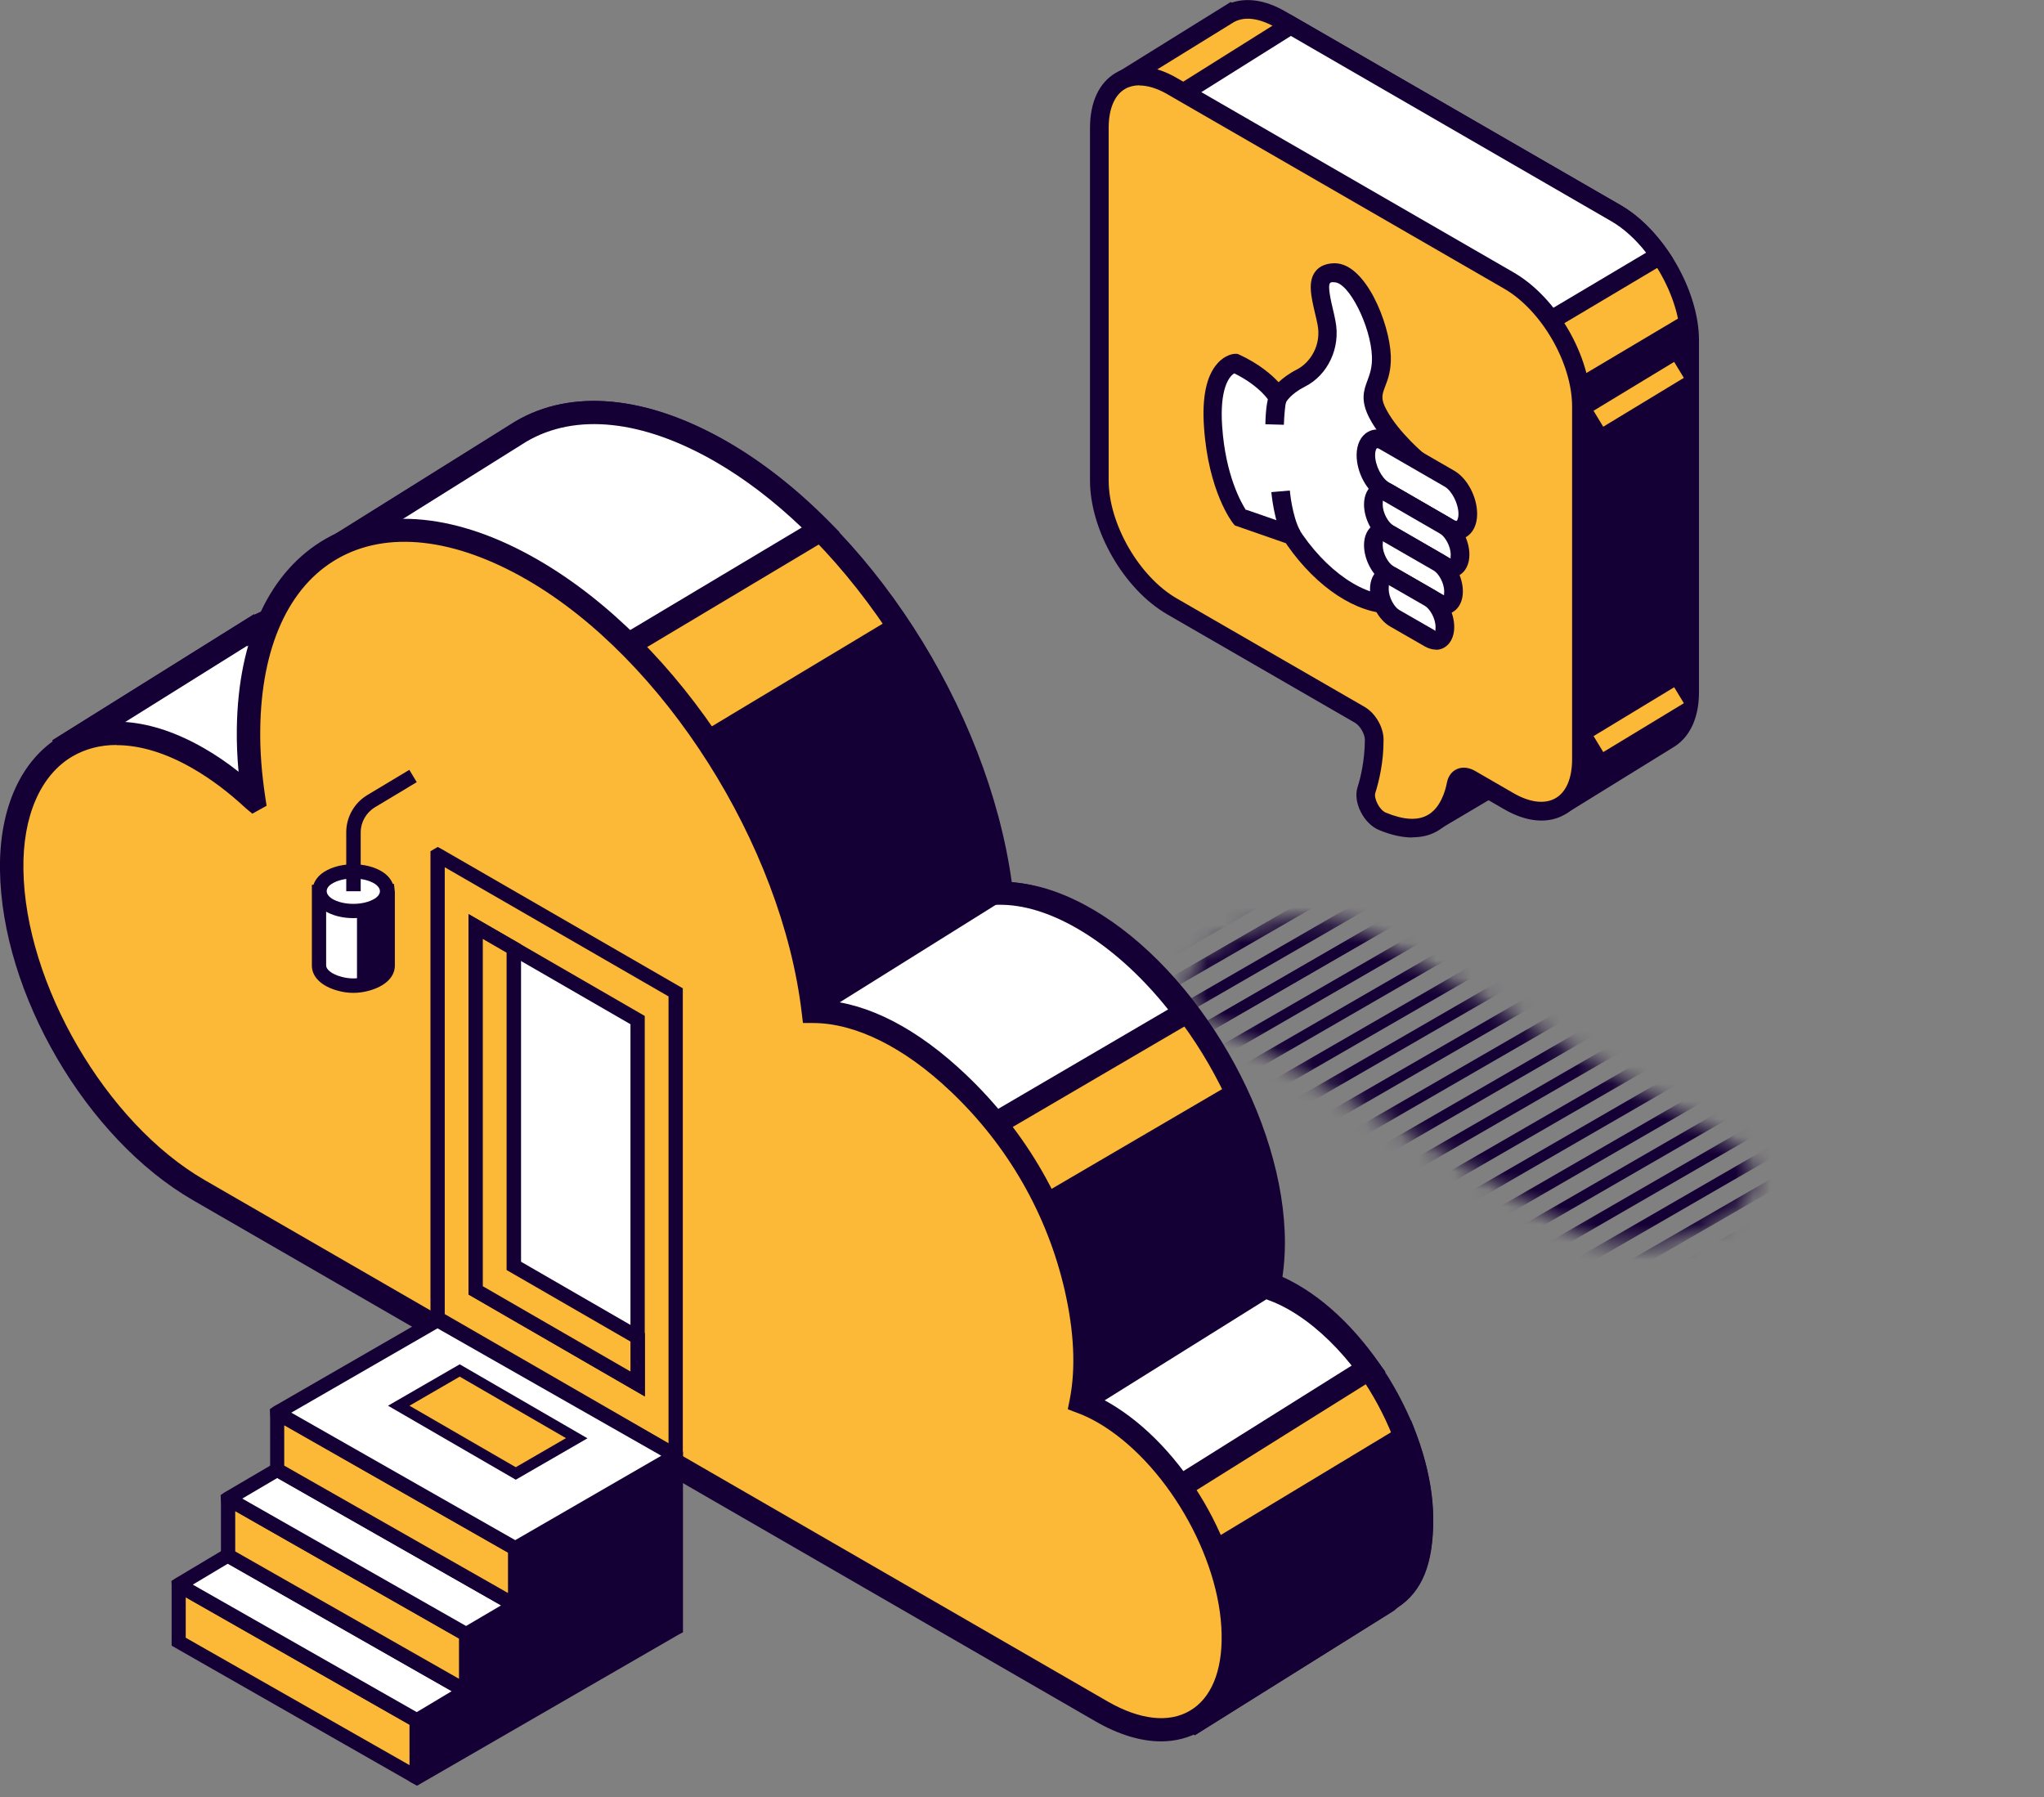 <svg width="116" height="102" viewBox="0 0 116 102" fill="none" xmlns="http://www.w3.org/2000/svg">
<rect x="0" y="0" width="116" height="102" fill="#808080" stroke="none"/>
<g id="openness" clip-path="url(#clip0_1309_11194)">
<g id="Clip path group">
<mask id="mask0_1309_11194" style="mask-type:luminance" maskUnits="userSpaceOnUse" x="67" y="52" width="33" height="19">
<g id="clippath">
<path id="Vector" d="M68.889 57.941L89.439 69.811C91.509 71.011 95.139 70.861 97.529 69.471C99.929 68.091 100.189 65.991 98.109 64.801L77.559 52.931C75.489 51.731 71.859 51.881 69.469 53.271C67.069 54.651 66.809 56.751 68.889 57.941Z" fill="white"/>
</g>
</mask>
<g mask="url(#mask0_1309_11194)">
<g id="Group">
<path id="Vector_2" d="M89.746 45.665L53.424 66.652L53.729 67.18L90.052 46.193L89.746 45.665Z" fill="#150035"/>
<path id="Vector_3" d="M91.42 46.554L55.094 67.535L55.399 68.063L91.725 47.082L91.42 46.554Z" fill="#150035"/>
<path id="Vector_4" d="M92.928 47.503L56.602 68.484L56.907 69.013L93.233 48.031L92.928 47.503Z" fill="#150035"/>
<path id="Vector_5" d="M94.623 48.377L58.293 69.352L58.598 69.88L94.928 48.905L94.623 48.377Z" fill="#150035"/>
<path id="Vector_6" d="M96.017 49.361L59.688 70.336L59.992 70.864L96.322 49.889L96.017 49.361Z" fill="#150035"/>
<path id="Vector_7" d="M97.683 50.236L61.353 71.211L61.658 71.739L97.988 50.764L97.683 50.236Z" fill="#150035"/>
<path id="Vector_8" d="M99.197 51.185L62.867 72.16L63.172 72.688L99.502 51.713L99.197 51.185Z" fill="#150035"/>
<path id="Vector_9" d="M100.881 52.034L64.555 73.016L64.86 73.544L101.186 52.562L100.881 52.034Z" fill="#150035"/>
<path id="Vector_10" d="M102.393 52.991L66.066 73.973L66.371 74.501L102.698 53.52L102.393 52.991Z" fill="#150035"/>
<path id="Vector_11" d="M104.086 53.88L67.756 74.856L68.061 75.384L104.391 54.409L104.086 53.88Z" fill="#150035"/>
<path id="Vector_12" d="M105.599 54.826L69.269 75.801L69.575 76.329L105.904 55.354L105.599 54.826Z" fill="#150035"/>
<path id="Vector_13" d="M107.283 55.685L70.953 76.66L71.258 77.188L107.588 56.213L107.283 55.685Z" fill="#150035"/>
<path id="Vector_14" d="M108.685 56.666L72.356 77.641L72.66 78.169L108.99 57.194L108.685 56.666Z" fill="#150035"/>
<path id="Vector_15" d="M110.344 57.534L74.018 78.516L74.323 79.044L110.649 58.062L110.344 57.534Z" fill="#150035"/>
<path id="Vector_16" d="M111.855 58.483L75.529 79.465L75.834 79.993L112.16 59.012L111.855 58.483Z" fill="#150035"/>
<path id="Vector_17" d="M113.552 59.369L77.223 80.344L77.528 80.872L113.857 59.897L113.552 59.369Z" fill="#150035"/>
<path id="Vector_18" d="M115.052 60.314L78.723 81.289L79.028 81.817L115.357 60.842L115.052 60.314Z" fill="#150035"/>
<path id="Vector_19" d="M83.297 42.095L46.967 63.07L47.272 63.599L83.602 42.624L83.297 42.095Z" fill="#150035"/>
<path id="Vector_20" d="M84.959 42.968L48.633 63.949L48.938 64.477L85.264 43.496L84.959 42.968Z" fill="#150035"/>
<path id="Vector_21" d="M86.467 43.905L50.141 64.887L50.446 65.415L86.772 44.434L86.467 43.905Z" fill="#150035"/>
<path id="Vector_22" d="M88.156 44.791L51.826 65.766L52.131 66.294L88.461 45.319L88.156 44.791Z" fill="#150035"/>
<path id="Vector_23" d="M89.664 45.732L53.334 66.707L53.639 67.235L89.969 46.26L89.664 45.732Z" fill="#150035"/>
</g>
</g>
</g>
<path id="Vector_24" d="M91.73 12.109L72.64 1.089C71.55 0.459 70.56 0.379 69.83 0.749L63.6 4.589C63.57 4.609 63.56 4.639 63.57 4.669C63.85 5.249 66.44 10.669 66.67 11.669C66.77 12.089 67.58 16.229 68.52 21.059C68.52 21.059 68.52 21.059 68.52 21.069V23.489C68.52 24.849 69.01 26.349 69.8 27.669C69.8 27.669 69.8 27.679 69.8 27.689C70.78 32.719 71.61 37.019 71.63 37.129L80.4 40.079H81.02C81.02 40.079 81.06 40.019 81.05 39.989L80.57 38.629C80.57 38.629 80.57 38.629 80.57 38.619C80.44 37.969 80.35 37.239 80.31 36.509L88.55 45.669C88.55 45.669 88.61 45.699 88.64 45.679L94.66 41.959C94.66 41.959 94.72 41.919 94.75 41.899C95.46 41.449 95.9 40.549 95.9 39.269V19.289C95.9 16.649 94.03 13.399 91.74 12.079L91.73 12.109Z" fill="#FBB937"/>
<path id="Vector_25" d="M88.6 46.241C88.43 46.241 88.27 46.171 88.15 46.041L81.02 38.111C81.04 38.251 81.07 38.401 81.1 38.541L81.56 39.841C81.65 40.111 81.54 40.411 81.3 40.551L81.18 40.621L80.33 40.641L71.22 37.571L71.14 37.321L70.92 36.221L69.31 27.891C68.46 26.441 68 24.891 68 23.511V21.131C66.9 15.471 66.25 12.161 66.16 11.811C66 11.141 64.51 7.871 63.1 4.921C62.97 4.641 63.07 4.321 63.33 4.161L69.85 0.111L69.9 0.151C70.78 -0.149 71.83 0.011 72.91 0.631L91.99 11.651C94.43 13.061 96.42 16.501 96.42 19.311V39.291C96.42 40.711 95.92 41.801 95.03 42.371C94.97 42.411 94.94 42.431 94.9 42.451L88.91 46.151C88.81 46.211 88.7 46.241 88.59 46.241H88.6ZM79.7 35.051L88.68 45.041L94.37 41.521L94.74 41.911L94.46 41.461C95.04 41.091 95.36 40.321 95.36 39.281V19.301C95.36 16.861 93.58 13.771 91.46 12.551L72.38 1.551C71.49 1.041 70.67 0.921 70.07 1.231L70.03 1.251L64.23 4.831C65.05 6.561 66.97 10.641 67.19 11.561C67.3 12.031 68.26 16.941 69.04 20.971V21.071L69.05 23.501C69.05 24.701 69.49 26.131 70.26 27.411L70.33 27.591L72.1 36.751L80.33 39.521L80.06 38.741C79.92 38.011 79.82 37.261 79.79 36.561L79.71 35.061L79.7 35.051Z" fill="#150035"/>
<path id="Vector_26" d="M91.71 12.11L73.24 1.43L64.24 7.08L83.97 17.54L87.99 18.18L94.18 14.5C93.49 13.5 92.63 12.64 91.7 12.11H91.71Z" fill="white"/>
<path id="Vector_27" d="M88.109 18.73L83.73 18.01L63.19 7.12L73.23 0.82L91.98 11.65C92.939 12.21 93.859 13.09 94.629 14.2L94.95 14.67L88.109 18.74V18.73ZM84.15 17.03L87.9 17.62L93.419 14.34C92.82 13.57 92.139 12.96 91.45 12.56L73.26 2.04L65.309 7.03L84.159 17.02L84.15 17.03Z" fill="#150035"/>
<path id="Vector_28" d="M89.55 21.461C89.55 21.461 81.82 23.281 81.32 23.471C80.91 23.631 73.34 29.731 70.75 32.591C71.27 35.281 78.89 39.951 78.89 39.961L81.8 47.001L88.35 43.121L88.54 45.691C88.54 45.691 88.59 45.691 88.62 45.701L94.64 41.981C94.64 41.981 94.7 41.941 94.73 41.921C95.44 41.471 95.88 40.571 95.88 39.291V19.311C95.88 18.821 95.82 18.311 95.7 17.801L89.54 21.461H89.55Z" fill="#150035"/>
<path id="Vector_29" d="M95.01 20.539L90.436 23.312L90.985 24.219L95.56 21.445L95.01 20.539Z" fill="#FBB937"/>
<path id="Vector_30" d="M95.012 39.004L90.438 41.777L90.987 42.684L95.562 39.91L95.012 39.004Z" fill="#FBB937"/>
<path id="Vector_31" d="M66.509 4.878L85.629 15.918C87.909 17.238 89.759 20.438 89.759 23.068V43.088C89.759 45.718 87.909 46.788 85.629 45.468L83.449 44.208C83.059 43.978 82.719 44.108 82.639 44.508C82.399 45.708 81.549 47.888 78.449 46.618C77.849 46.368 77.369 45.428 77.539 44.858C77.759 44.168 77.979 43.178 77.979 42.008C77.979 41.488 77.609 40.838 77.149 40.578L66.499 34.428C64.219 33.108 62.369 29.908 62.369 27.278V7.258C62.369 4.628 64.219 3.558 66.499 4.878H66.509Z" fill="#FBB937"/>
<path id="Vector_32" d="M80.149 47.531C79.579 47.531 78.939 47.391 78.249 47.101C77.389 46.741 76.779 45.531 77.039 44.691C77.229 44.091 77.449 43.141 77.459 41.991C77.459 41.661 77.189 41.191 76.899 41.021L66.249 34.871C63.789 33.451 61.859 30.111 61.859 27.261V7.261C61.859 5.791 62.379 4.681 63.329 4.131C64.279 3.581 65.499 3.681 66.779 4.421L85.899 15.461C88.359 16.881 90.289 20.221 90.289 23.071V43.091C90.289 44.561 89.769 45.671 88.819 46.221C87.869 46.771 86.649 46.671 85.369 45.931L83.189 44.671C83.189 44.671 83.169 44.661 83.159 44.651C82.969 45.541 82.539 46.651 81.509 47.201C81.109 47.421 80.649 47.521 80.149 47.521V47.531ZM64.669 4.841C64.369 4.841 64.089 4.911 63.859 5.041C63.249 5.391 62.919 6.181 62.919 7.251V27.271C62.919 29.731 64.649 32.731 66.779 33.961L77.429 40.111C78.059 40.471 78.529 41.281 78.519 42.001C78.519 43.281 78.259 44.341 78.049 45.011C77.959 45.301 78.279 45.971 78.649 46.121C79.639 46.531 80.429 46.581 80.999 46.271C81.729 45.881 82.019 44.931 82.119 44.401C82.189 44.051 82.389 43.781 82.679 43.651C82.989 43.511 83.359 43.551 83.709 43.751L85.889 45.011C86.819 45.551 87.669 45.651 88.279 45.301C88.889 44.951 89.219 44.161 89.219 43.091V23.071C89.219 20.611 87.489 17.611 85.359 16.381L66.239 5.341C65.669 5.011 65.129 4.851 64.659 4.851L64.669 4.841Z" fill="#150035"/>
<path id="Vector_33" d="M70.12 20.611C70.12 20.611 68.61 20.701 68.86 24.221C69.11 27.741 70.4 29.381 70.4 29.381L73.33 30.391C73.33 30.391 73.39 30.481 73.5 30.641C75.34 33.291 77.88 34.711 79.73 34.191L80.85 33.881L80.63 26.291C80.63 26.291 79 24.961 78.23 23.521C77.46 22.081 78.48 21.921 78.41 20.211C78.35 18.501 77.09 15.501 75.76 15.481C74.43 15.461 75.02 16.941 75.3 18.311C75.58 19.681 74.87 20.941 73.85 21.461C72.83 21.981 72.56 22.561 72.56 22.561C72.56 22.561 71.97 21.481 70.13 20.631L70.12 20.611Z" fill="white"/>
<path id="Vector_34" d="M78.92 34.821C76.99 34.821 74.74 33.361 73.05 30.941C73.02 30.901 73 30.861 72.98 30.831L70.08 29.821L69.98 29.701C69.92 29.631 68.58 27.891 68.33 24.251C68.21 22.561 68.46 21.341 69.08 20.641C69.52 20.131 70 20.081 70.09 20.081H70.22L70.34 20.131C71.46 20.651 72.16 21.261 72.56 21.691C72.8 21.471 73.13 21.211 73.6 20.971C74.36 20.581 75.01 19.581 74.77 18.401C74.73 18.201 74.68 17.991 74.63 17.781C74.41 16.841 74.2 15.951 74.67 15.381C74.91 15.081 75.3 14.941 75.76 14.941C77.51 14.961 78.86 18.351 78.93 20.181C78.96 21.011 78.77 21.521 78.61 21.931C78.43 22.411 78.35 22.631 78.68 23.251C79.39 24.581 80.93 25.851 80.95 25.861L81.14 26.011L81.37 34.261L79.85 34.681C79.55 34.761 79.24 34.801 78.91 34.801L78.92 34.821ZM70.73 28.931L73.67 29.951L73.77 30.111C73.77 30.111 73.83 30.201 73.92 30.341C75.61 32.771 77.93 34.141 79.57 33.681L80.29 33.481L80.09 26.541C79.62 26.131 78.4 25.001 77.74 23.771C77.18 22.731 77.4 22.141 77.61 21.581C77.74 21.221 77.88 20.851 77.86 20.241C77.8 18.521 76.55 16.031 75.73 16.021C75.54 15.991 75.49 16.051 75.48 16.071C75.34 16.241 75.53 17.071 75.65 17.571C75.7 17.781 75.75 18.001 75.79 18.221C76.09 19.721 75.37 21.281 74.06 21.941C73.25 22.351 73 22.801 73 22.801L72.54 23.671L72.06 22.811C72.06 22.811 71.55 21.931 70.05 21.191C69.74 21.361 69.21 22.101 69.36 24.201C69.55 26.981 70.44 28.531 70.71 28.951L70.73 28.931Z" fill="#150035"/>
<path id="Vector_35" d="M72.86 30.64C72.29 29.58 72.16 27.99 72.15 27.93L73.2 27.84C73.2 27.84 73.32 29.27 73.79 30.14L72.86 30.64Z" fill="#150035"/>
<path id="Vector_36" d="M72.871 24.108L71.811 24.078C71.831 23.118 71.941 22.498 72.121 22.238L72.981 22.848C72.941 22.948 72.88 23.558 72.861 24.108H72.871Z" fill="#150035"/>
<path id="Vector_37" d="M82.25 29.959L78.56 27.828C77.98 27.498 77.51 26.599 77.51 25.828C77.51 25.058 77.98 24.698 78.56 25.038L82.25 27.169C82.83 27.498 83.3 28.398 83.3 29.169C83.3 29.939 82.83 30.299 82.25 29.959Z" fill="white"/>
<path id="Vector_38" d="M82.67 30.619C82.45 30.619 82.21 30.549 81.99 30.419L78.3 28.289C77.55 27.859 76.99 26.799 76.99 25.829C76.99 25.229 77.22 24.749 77.62 24.519C77.97 24.309 78.42 24.329 78.83 24.579L82.52 26.709C83.27 27.139 83.83 28.199 83.83 29.169C83.83 29.769 83.6 30.249 83.2 30.479C83.04 30.569 82.86 30.619 82.67 30.619ZM78.14 25.439C78.12 25.449 78.04 25.559 78.04 25.829C78.04 26.409 78.41 27.139 78.82 27.379L82.51 29.509C82.6 29.559 82.66 29.569 82.67 29.559C82.69 29.549 82.77 29.439 82.77 29.169C82.77 28.589 82.4 27.859 81.99 27.619L78.3 25.489C78.22 25.439 78.17 25.439 78.15 25.439H78.14Z" fill="#150035"/>
<path id="Vector_39" d="M82.009 32.132L78.809 30.282C78.329 30.002 77.949 29.262 77.949 28.632C77.949 27.992 78.339 27.702 78.809 27.982L82.009 29.832C82.489 30.112 82.869 30.852 82.869 31.482C82.869 32.122 82.479 32.412 82.009 32.132Z" fill="white"/>
<path id="Vector_40" d="M82.35 32.76C82.15 32.76 81.94 32.7 81.74 32.59L78.54 30.74C77.9 30.37 77.41 29.46 77.41 28.63C77.41 28.1 77.62 27.68 77.97 27.47C78.29 27.28 78.69 27.3 79.06 27.52L82.26 29.37C82.9 29.74 83.39 30.65 83.39 31.48C83.39 32.01 83.18 32.43 82.83 32.64C82.68 32.73 82.52 32.77 82.34 32.77L82.35 32.76ZM82.27 31.67C82.27 31.67 82.32 31.69 82.33 31.7C82.31 31.68 82.33 31.6 82.33 31.48C82.33 31 82.01 30.45 81.73 30.29L78.53 28.44C78.53 28.44 78.48 28.42 78.47 28.41C78.49 28.43 78.47 28.51 78.47 28.63C78.47 29.11 78.79 29.66 79.07 29.82L82.27 31.67Z" fill="#150035"/>
<path id="Vector_41" d="M81.639 34.22L78.809 32.59C78.329 32.31 77.949 31.57 77.949 30.94C77.949 30.3 78.339 30.01 78.809 30.29L81.639 31.92C82.119 32.2 82.499 32.94 82.499 33.57C82.499 34.21 82.109 34.5 81.639 34.22Z" fill="white"/>
<path id="Vector_42" d="M81.98 34.848C81.78 34.848 81.57 34.788 81.37 34.678L78.54 33.048C77.9 32.678 77.41 31.768 77.41 30.938C77.41 30.408 77.62 29.988 77.97 29.778C78.29 29.588 78.69 29.608 79.06 29.828L81.89 31.458C82.53 31.828 83.02 32.738 83.02 33.568C83.02 34.098 82.81 34.518 82.46 34.728C82.31 34.818 82.15 34.858 81.97 34.858L81.98 34.848ZM81.9 33.758C81.9 33.758 81.95 33.778 81.96 33.788C81.94 33.768 81.96 33.688 81.96 33.568C81.96 33.078 81.64 32.538 81.36 32.378L78.53 30.748C78.53 30.748 78.48 30.728 78.47 30.718C78.49 30.738 78.47 30.818 78.47 30.938C78.47 31.418 78.79 31.968 79.07 32.128L81.9 33.758Z" fill="#150035"/>
<path id="Vector_43" d="M81.139 36.24L79.139 35.09C78.659 34.81 78.279 34.07 78.279 33.44C78.279 32.8 78.669 32.51 79.139 32.79L81.139 33.94C81.619 34.22 81.999 34.96 81.999 35.59C81.999 36.23 81.609 36.52 81.139 36.24Z" fill="white"/>
<path id="Vector_44" d="M81.49 36.868C81.29 36.868 81.08 36.808 80.88 36.698L78.88 35.548C78.24 35.178 77.75 34.268 77.75 33.438C77.75 32.908 77.96 32.488 78.31 32.278C78.63 32.088 79.03 32.108 79.4 32.328L81.4 33.478C82.04 33.848 82.53 34.758 82.53 35.588C82.53 36.118 82.32 36.538 81.97 36.748C81.82 36.838 81.66 36.878 81.48 36.878L81.49 36.868ZM81.41 35.778C81.41 35.778 81.46 35.798 81.47 35.808C81.45 35.788 81.47 35.708 81.47 35.588C81.47 35.098 81.15 34.558 80.87 34.388L78.87 33.238C78.87 33.238 78.82 33.218 78.81 33.208C78.83 33.228 78.81 33.308 78.81 33.428C78.81 33.908 79.13 34.458 79.41 34.618L81.41 35.768V35.778Z" fill="#150035"/>
<path id="Vector_45" d="M80.689 86.239C80.689 81.539 77.389 75.829 73.319 73.479C72.889 73.229 72.459 73.039 72.049 72.879C72.189 72.159 72.269 71.379 72.269 70.529C72.269 63.759 67.519 55.539 61.659 52.159C59.929 51.159 58.299 50.709 56.849 50.719C55.699 41.079 49.019 30.309 40.929 25.639C36.459 23.059 32.499 22.779 29.579 24.489L19.049 31.069L22.289 36.539C22.189 36.479 22.089 36.399 21.989 36.339C18.929 34.569 16.179 34.489 14.239 35.769L3.859 42.239L7.969 49.999L13.489 50.999C15.419 55.109 18.499 58.829 21.989 60.839L67.559 87.149L61.969 90.619L67.949 97.609L78.709 90.889L78.959 90.689C80.189 89.879 80.699 88.479 80.699 86.229L80.689 86.239Z" fill="#FBB937"/>
<path id="Vector_46" d="M67.801 98.479L60.961 90.469L66.261 87.179L21.641 61.419C18.241 59.459 15.111 55.889 13.021 51.599L7.511 50.609L2.961 42.019L14.401 34.869L14.421 34.899C16.141 34.029 18.291 34.049 20.551 34.929L18.141 30.859L29.261 23.909C32.441 22.039 36.711 22.449 41.251 25.069C49.311 29.729 56.051 40.169 57.421 50.079C58.881 50.169 60.411 50.679 61.981 51.589C68.011 55.069 72.921 63.569 72.921 70.529C72.921 71.209 72.871 71.859 72.781 72.469C73.081 72.599 73.361 72.749 73.641 72.909C77.891 75.359 81.341 81.339 81.341 86.239C81.341 88.779 80.711 90.329 79.301 91.249L79.101 91.419L67.801 98.489V98.479ZM62.951 90.779L68.061 96.759L78.531 90.179C79.591 89.479 80.021 88.309 80.021 86.229C80.021 81.749 76.861 76.279 72.981 74.029C72.611 73.819 72.231 73.639 71.811 73.479L71.291 73.279L71.401 72.729C71.541 72.049 71.601 71.299 71.601 70.509C71.601 63.959 66.991 55.979 61.321 52.709C59.771 51.809 58.291 51.359 56.921 51.359C56.901 51.359 56.261 51.359 56.261 51.359L56.191 50.769C55.061 41.239 48.351 30.659 40.591 26.179C36.481 23.809 32.681 23.399 29.901 25.029L19.921 31.259L24.171 38.449C24.171 38.449 21.671 36.899 21.631 36.879C18.891 35.299 16.391 35.089 14.571 36.289L14.021 36.649L14.001 36.629L4.691 42.449L8.371 49.389L13.911 50.389L14.051 50.699C15.991 54.829 19.071 58.399 22.281 60.249L68.801 87.109L62.931 90.759L62.951 90.779Z" fill="#150035"/>
<path id="Vector_47" d="M73.5 73.772C73.07 73.522 72.64 73.332 72.23 73.172C72.25 73.052 71.79 73.012 71.79 73.012L61.08 79.702L57.33 81.452L65.12 85.952L66.98 84.382L77.68 77.682C76.49 76.052 75.06 74.672 73.51 73.782L73.5 73.772Z" fill="white"/>
<path id="Vector_48" d="M65.19 86.752L55.91 81.392L60.81 79.112L71.63 72.352H71.84C72.29 72.402 72.52 72.522 72.66 72.632C73.07 72.802 73.46 72.982 73.84 73.202C75.41 74.112 76.93 75.522 78.21 77.292L78.63 77.862L67.33 84.932L65.19 86.752ZM58.75 81.512L65.04 85.142L66.55 83.872L76.71 77.502C75.63 76.152 74.42 75.062 73.17 74.342C72.8 74.132 72.42 73.942 72 73.792L71.87 73.742L61.43 80.262L58.75 81.512Z" fill="#150035"/>
<path id="Vector_49" d="M61.46 52.12C59.73 51.12 58.1 50.67 56.65 50.68C56.64 50.6 56.24 50.59 56.24 50.59L33.82 64.36L45.46 71.24L49.18 68.05L67.26 57.47C65.59 55.25 63.6 53.36 61.46 52.12Z" fill="white"/>
<path id="Vector_50" d="M45.541 72.05L32.551 64.37L56.061 49.93H56.251C56.481 49.93 56.671 49.97 56.821 50.03C58.391 50.05 60.061 50.56 61.781 51.55C63.921 52.79 66.001 54.7 67.781 57.08L68.221 57.67L49.561 68.59L45.531 72.05H45.541ZM35.101 64.35L45.401 70.44L48.861 67.49L66.291 57.29C64.721 55.32 62.951 53.75 61.141 52.7C59.561 51.79 58.061 51.33 56.671 51.35H56.281L35.111 64.35H35.101Z" fill="#150035"/>
<path id="Vector_51" d="M7.58 49.299C10.81 49.969 15.64 50.959 15.64 50.959L20.41 45.699L46.56 30.069C44.8 28.289 42.9 26.779 40.91 25.629C36.44 23.049 32.46 22.779 29.54 24.489L19.03 31.069L22.27 36.539C22.17 36.479 22.07 36.399 21.97 36.339C18.91 34.569 16.16 34.489 14.22 35.769L3.84 42.239L7.58 49.289V49.299Z" fill="white"/>
<path id="Vector_52" d="M15.88 51.68L7.15 49.88L2.98 42.01L14.421 34.86L14.441 34.89C16.16 34.02 18.311 34.04 20.57 34.92L18.16 30.85L29.261 23.91C32.461 22.04 36.73 22.45 41.27 25.06C43.261 26.21 45.2 27.73 47.05 29.6L47.641 30.2L20.851 46.21L15.89 51.68H15.88ZM8.02 48.72L15.411 50.24L20.081 45.13L45.501 29.94C43.91 28.42 42.27 27.17 40.59 26.2C36.48 23.83 32.681 23.42 29.881 25.06L19.93 31.29L24.18 38.48C24.18 38.48 21.68 36.93 21.64 36.91C18.901 35.33 16.401 35.12 14.581 36.32L14.03 36.68L14.011 36.66L4.7 42.48L8.01 48.72H8.02Z" fill="#150035"/>
<path id="Vector_53" d="M56.441 50.632C55.851 45.642 53.761 40.352 50.771 35.762L32.881 46.512L41.851 59.132L45.731 57.312L56.441 50.622V50.632Z" fill="#150035"/>
<path id="Vector_54" d="M41.63 59.961L31.93 46.311L50.97 34.871L51.32 35.401C54.45 40.211 56.5 45.591 57.09 50.551L57.14 50.961L46.08 57.871L41.64 59.961H41.63ZM33.83 46.711L42.07 58.311L45.45 56.731L55.73 50.301C55.13 45.831 53.3 41.031 50.56 36.661L33.83 46.711Z" fill="#150035"/>
<path id="Vector_55" d="M71.819 70.382C71.819 67.772 71.109 64.942 69.899 62.262L49.779 74.042L57.729 80.312L60.899 79.422L71.609 72.732C71.749 72.012 71.829 71.232 71.829 70.382H71.819Z" fill="#150035"/>
<path id="Vector_56" d="M57.579 81.02L48.609 73.95L70.199 61.32L70.499 61.99C71.789 64.87 72.479 67.77 72.479 70.38C72.479 71.25 72.399 72.08 72.249 72.85L72.189 73.13L61.069 80.04L57.579 81.02ZM50.939 74.11L57.869 79.57L60.629 78.8L71.009 72.32C71.109 71.71 71.159 71.06 71.159 70.38C71.159 68.16 70.619 65.69 69.589 63.2L50.939 74.11Z" fill="#150035"/>
<path id="Vector_57" d="M67.931 97.63L78.691 90.91L78.941 90.71C80.171 89.9 80.681 88.5 80.681 86.25C80.681 84.75 80.341 83.15 79.751 81.59L68.971 88.09L63.831 89.47L62.661 90.19L62.471 91.26L67.921 97.63H67.931Z" fill="#150035"/>
<path id="Vector_58" d="M67.799 98.482L61.779 91.442L62.069 89.782L63.659 88.822L68.709 87.462L80.079 80.602L80.359 81.342C80.989 83.022 81.329 84.712 81.329 86.232C81.329 88.772 80.699 90.322 79.289 91.242L79.089 91.412L67.789 98.482H67.799ZM63.189 91.062L68.069 96.772L78.539 90.192C79.599 89.492 80.029 88.322 80.029 86.242C80.029 85.102 79.819 83.842 79.409 82.562L69.159 88.712L64.109 90.072L63.279 90.592L63.199 91.062H63.189Z" fill="#150035"/>
<path id="Vector_59" d="M11.26 43.041C12.35 43.67 13.39 44.461 14.38 45.38H14.4C14.19 44.011 14.08 42.67 14.1 41.37C14.23 31.151 21.36 27.221 30.21 32.331C38.31 37.001 44.99 47.761 46.13 57.41C48.5 57.38 51.38 58.62 54.38 61.471C57.67 64.6 60.02 68.65 61.04 73.07C61.62 75.611 61.68 77.79 61.33 79.561C61.74 79.721 62.17 79.91 62.6 80.16C66.62 82.481 69.89 88.091 69.97 92.751C70.05 97.57 66.7 99.54 62.52 97.13L11.26 67.531C5.46 64.18 0.74 56.081 0.65 49.35C0.56 42.571 5.38 39.641 11.26 43.031V43.041Z" fill="#FBB937"/>
<path id="Vector_60" d="M65.889 98.83C64.749 98.83 63.489 98.45 62.2 97.71L10.94 68.11C4.899 64.62 0.089 56.39 -0.001 49.37C-0.051 45.86 1.209 43.1 3.429 41.79C5.659 40.48 8.559 40.72 11.589 42.47C12.249 42.85 12.899 43.29 13.54 43.8C13.46 42.96 13.43 42.15 13.44 41.37C13.509 36.22 15.309 32.39 18.5 30.57C21.73 28.73 26.009 29.16 30.529 31.77C38.599 36.43 45.33 46.87 46.709 56.77C49.289 56.94 52.09 58.39 54.83 61C58.26 64.26 60.63 68.39 61.669 72.93C62.2 75.24 62.33 77.33 62.059 79.16C62.359 79.29 62.639 79.44 62.919 79.6C67.15 82.04 70.529 87.82 70.62 92.75C70.659 95.33 69.79 97.27 68.169 98.23C67.49 98.63 66.71 98.83 65.879 98.83H65.889ZM6.609 42.28C5.689 42.28 4.849 42.5 4.109 42.93C2.299 43.99 1.279 46.33 1.329 49.35C1.419 55.84 6.029 63.75 11.61 66.97L62.87 96.57C64.68 97.61 66.329 97.8 67.529 97.09C68.73 96.39 69.37 94.85 69.329 92.77C69.26 88.33 66.1 82.93 62.289 80.73C61.919 80.52 61.539 80.33 61.12 80.18L60.599 79.98L60.709 79.43C61.059 77.66 60.959 75.57 60.419 73.21C59.429 68.92 57.2 65.02 53.95 61.94C51.289 59.41 48.529 58.07 46.16 58.06H45.569L45.499 57.48C44.37 47.94 37.66 37.38 29.899 32.9C25.79 30.53 21.98 30.1 19.169 31.7C16.39 33.28 14.829 36.72 14.77 41.38C14.749 42.59 14.85 43.9 15.059 45.27L15.13 45.73L14.319 46.18L13.96 45.88C12.97 44.96 11.96 44.2 10.95 43.62C9.419 42.73 7.939 42.29 6.619 42.29L6.609 42.28Z" fill="#150035"/>
<path id="Vector_61" d="M38.33 82.621L24.83 74.831V48.551C24.83 48.551 24.83 48.541 24.84 48.551L38.34 56.341V82.621C38.34 82.621 38.34 82.631 38.33 82.621Z" fill="#FBB937"/>
<path id="Vector_62" d="M38.31 83.09L38.12 82.96L24.43 75.06V74.82V48.31L24.84 48.07L25.05 48.18L38.75 56.09V56.33V82.86L38.3 83.1L38.31 83.09ZM25.24 74.58L37.94 81.91V56.55L25.24 49.22V74.58Z" fill="#150035"/>
<path id="Vector_63" d="M36.19 78.552L27 73.242V52.602L36.19 57.902V78.552Z" fill="white"/>
<path id="Vector_64" d="M36.59 79.249L26.59 73.469V51.879L36.59 57.659V79.249ZM27.4 72.999L35.78 77.839V58.129L27.4 53.289V72.999Z" fill="#150035"/>
<path id="Vector_65" d="M29.16 71.852V53.842L27 52.602V73.242L36.19 78.552V75.912L29.16 71.852Z" fill="#FBB937"/>
<path id="Vector_66" d="M36.59 79.249L26.59 73.469V51.879L29.57 53.599V71.609L36.6 75.669V79.249H36.59ZM27.4 72.999L35.78 77.839V76.139L28.75 72.079V54.069L27.4 53.289V72.999Z" fill="#150035"/>
<path id="Vector_67" d="M21.999 54.799V50.629C21.999 50.629 21.979 50.579 21.949 50.579H21.369C20.509 50.369 19.609 50.359 18.749 50.579H18.169C18.139 50.579 18.119 50.599 18.119 50.629V54.809C18.119 55.219 18.509 55.639 19.299 55.849C19.799 55.979 20.339 55.979 20.839 55.849C21.619 55.639 22.019 55.229 22.019 54.809L21.999 54.799Z" fill="white"/>
<path id="Vector_68" d="M20.049 56.349C19.759 56.349 19.459 56.309 19.179 56.229C18.249 55.979 17.699 55.449 17.699 54.799V50.219L18.159 50.169H18.699C19.589 49.959 20.529 49.959 21.419 50.169H22.359L22.409 50.629V54.799C22.409 55.449 21.859 55.979 20.929 56.229C20.639 56.309 20.349 56.349 20.059 56.349H20.049ZM18.509 50.979V54.799C18.509 54.999 18.779 55.279 19.389 55.439C19.819 55.559 20.279 55.559 20.719 55.439C21.329 55.279 21.599 54.999 21.599 54.799V50.979H21.279C20.489 50.769 19.649 50.769 18.849 50.959H18.749L18.519 50.969L18.509 50.979Z" fill="#150035"/>
<path id="Vector_69" d="M20.26 55.92C20.69 55.89 21.11 55.79 21.43 55.6C21.81 55.38 22 55.09 22 54.81V50.59H20.26V55.92Z" fill="#150035"/>
<path id="Vector_70" d="M21.49 49.821C20.72 49.331 19.39 49.331 18.62 49.821C17.97 50.231 17.97 50.931 18.62 51.341C19.39 51.831 20.72 51.831 21.49 51.341C22.14 50.931 22.14 50.231 21.49 49.821Z" fill="white"/>
<path id="Vector_71" d="M20.05 52.108C19.451 52.108 18.86 51.968 18.401 51.678C17.971 51.408 17.73 51.008 17.73 50.578C17.73 50.148 17.98 49.738 18.401 49.478C19.311 48.908 20.791 48.908 21.701 49.478C22.131 49.748 22.37 50.148 22.37 50.578C22.37 51.008 22.12 51.418 21.701 51.678C21.241 51.968 20.651 52.108 20.05 52.108ZM20.05 49.858C19.601 49.858 19.151 49.958 18.831 50.158C18.64 50.278 18.541 50.428 18.541 50.578C18.541 50.728 18.651 50.878 18.831 50.998C19.471 51.398 20.631 51.398 21.27 50.998C21.46 50.878 21.561 50.728 21.561 50.578C21.561 50.428 21.451 50.278 21.27 50.158C20.951 49.958 20.5 49.858 20.05 49.858Z" fill="#150035"/>
<path id="Vector_72" d="M20.46 50.581H19.65V47.231C19.65 46.371 20.11 45.561 20.85 45.121L23.23 43.691L23.65 44.391L21.27 45.821C20.78 46.121 20.47 46.661 20.47 47.241V50.591L20.46 50.581Z" fill="#150035"/>
<path id="Vector_73" d="M23.67 100.869L38.35 92.399V82.649C38.35 82.649 38.35 82.639 38.34 82.649L29.26 87.889V91.109L26.47 92.749V95.969L23.68 97.629V100.839C23.68 100.839 23.68 100.849 23.69 100.839L23.67 100.869Z" fill="#150035"/>
<path id="Vector_74" d="M23.68 101.34L23.25 101.11V100.86V97.43L23.44 97.3L26.05 95.74V92.53L26.24 92.4L28.85 90.87V87.63L29.08 87.51L38.35 82.16L38.76 82.4V82.64V92.64L38.53 92.76L23.68 101.34ZM24.06 97.88V100.17L37.94 92.16V83.33L29.65 88.12V91.36L29.42 91.48L26.85 92.99V96.2L26.66 96.33L24.05 97.89L24.06 97.88Z" fill="#150035"/>
<path id="Vector_75" d="M10.141 93.179L23.641 100.869H23.651V97.659L10.151 89.969H10.141V93.179Z" fill="#FBB937"/>
<path id="Vector_76" d="M23.65 101.338L23.44 101.218L9.74 93.398V93.168V89.738L10.13 89.488L10.34 89.588L24.06 97.398V97.638V101.078L23.65 101.318V101.338ZM10.54 92.948L23.24 100.178V97.888L10.54 90.658V92.948Z" fill="#150035"/>
<path id="Vector_77" d="M12.94 88.289L26.44 95.979C26.44 95.979 26.44 95.989 26.44 95.999L23.66 97.659L10.16 89.969C10.16 89.969 10.16 89.959 10.16 89.949L12.94 88.289Z" fill="white"/>
<path id="Vector_78" d="M23.68 98.109L23.471 98.009L9.76 90.199L9.73 89.729L9.94 89.589L12.921 87.809L13.15 87.919L26.84 95.719L26.87 96.189L26.66 96.329L23.68 98.109ZM10.95 89.939L23.651 97.169L25.64 95.979L12.941 88.739L10.95 89.929V89.939Z" fill="#150035"/>
<path id="Vector_79" d="M12.95 85.059L26.45 92.749V95.959C26.45 95.959 26.45 95.969 26.439 95.959L12.94 88.269V85.059C12.94 85.059 12.94 85.049 12.95 85.059Z" fill="#FBB937"/>
<path id="Vector_80" d="M26.469 96.439L26.259 96.339L12.539 88.529V88.289V84.849L12.949 84.609L13.159 84.729L26.859 92.529V92.769V96.199L26.469 96.449V96.439ZM13.349 88.049L26.049 95.279V92.989L13.349 85.759V88.049Z" fill="#150035"/>
<path id="Vector_81" d="M15.741 83.41L29.241 91.1C29.241 91.1 29.241 91.11 29.241 91.12L26.461 92.75L12.961 85.06C12.961 85.06 12.961 85.05 12.961 85.04L15.741 83.41Z" fill="white"/>
<path id="Vector_82" d="M26.439 93.231L26.22 93.091L12.559 85.311L12.52 84.861L12.71 84.721L15.71 82.961L15.94 83.071L29.63 90.871L29.66 91.321L29.47 91.461L26.439 93.241V93.231ZM13.749 85.051L26.45 92.281L28.439 91.111L15.739 83.881L13.749 85.051Z" fill="#150035"/>
<path id="Vector_83" d="M15.741 80.192L29.241 87.882V91.092C29.241 91.092 29.241 91.102 29.23 91.092L15.73 83.402V80.192C15.73 80.192 15.73 80.182 15.741 80.192Z" fill="#FBB937"/>
<path id="Vector_84" d="M29.24 91.57L29.03 91.451L15.33 83.65V83.41V79.981L15.72 79.731L15.95 79.841L29.65 87.641V87.88V91.32L29.24 91.561V91.57ZM16.13 83.18L28.83 90.41V88.121L16.13 80.891V83.18Z" fill="#150035"/>
<path id="Vector_85" d="M24.84 74.93L38.34 82.62C38.34 82.62 38.34 82.63 38.34 82.64L29.26 87.88L15.76 80.19C15.76 80.19 15.76 80.18 15.76 80.17L24.84 74.93Z" fill="white"/>
<path id="Vector_86" d="M29.26 88.339L29.06 88.239L15.35 80.429L15.32 79.979L15.51 79.839L24.82 74.469L25.04 74.579L38.75 82.389L38.73 82.869L38.53 82.989L29.26 88.339ZM16.54 80.179L29.24 87.409L37.53 82.619L24.83 75.389L16.54 80.169V80.179Z" fill="#150035"/>
<path id="Vector_87" d="M29.271 83.621L22.631 79.781L26.091 77.781L32.731 81.621L29.271 83.621Z" fill="#FBB937"/>
<path id="Vector_88" d="M29.27 83.98L22.02 79.78L26.09 77.43L33.34 81.63L29.27 83.98ZM23.239 79.78L29.27 83.27L32.12 81.62L26.09 78.13L23.239 79.78Z" fill="#150035"/>
</g>
<defs>
<clipPath id="clip0_1309_11194">
<rect width="115.38" height="101.34" fill="white"/>
</clipPath>
</defs>
</svg>
